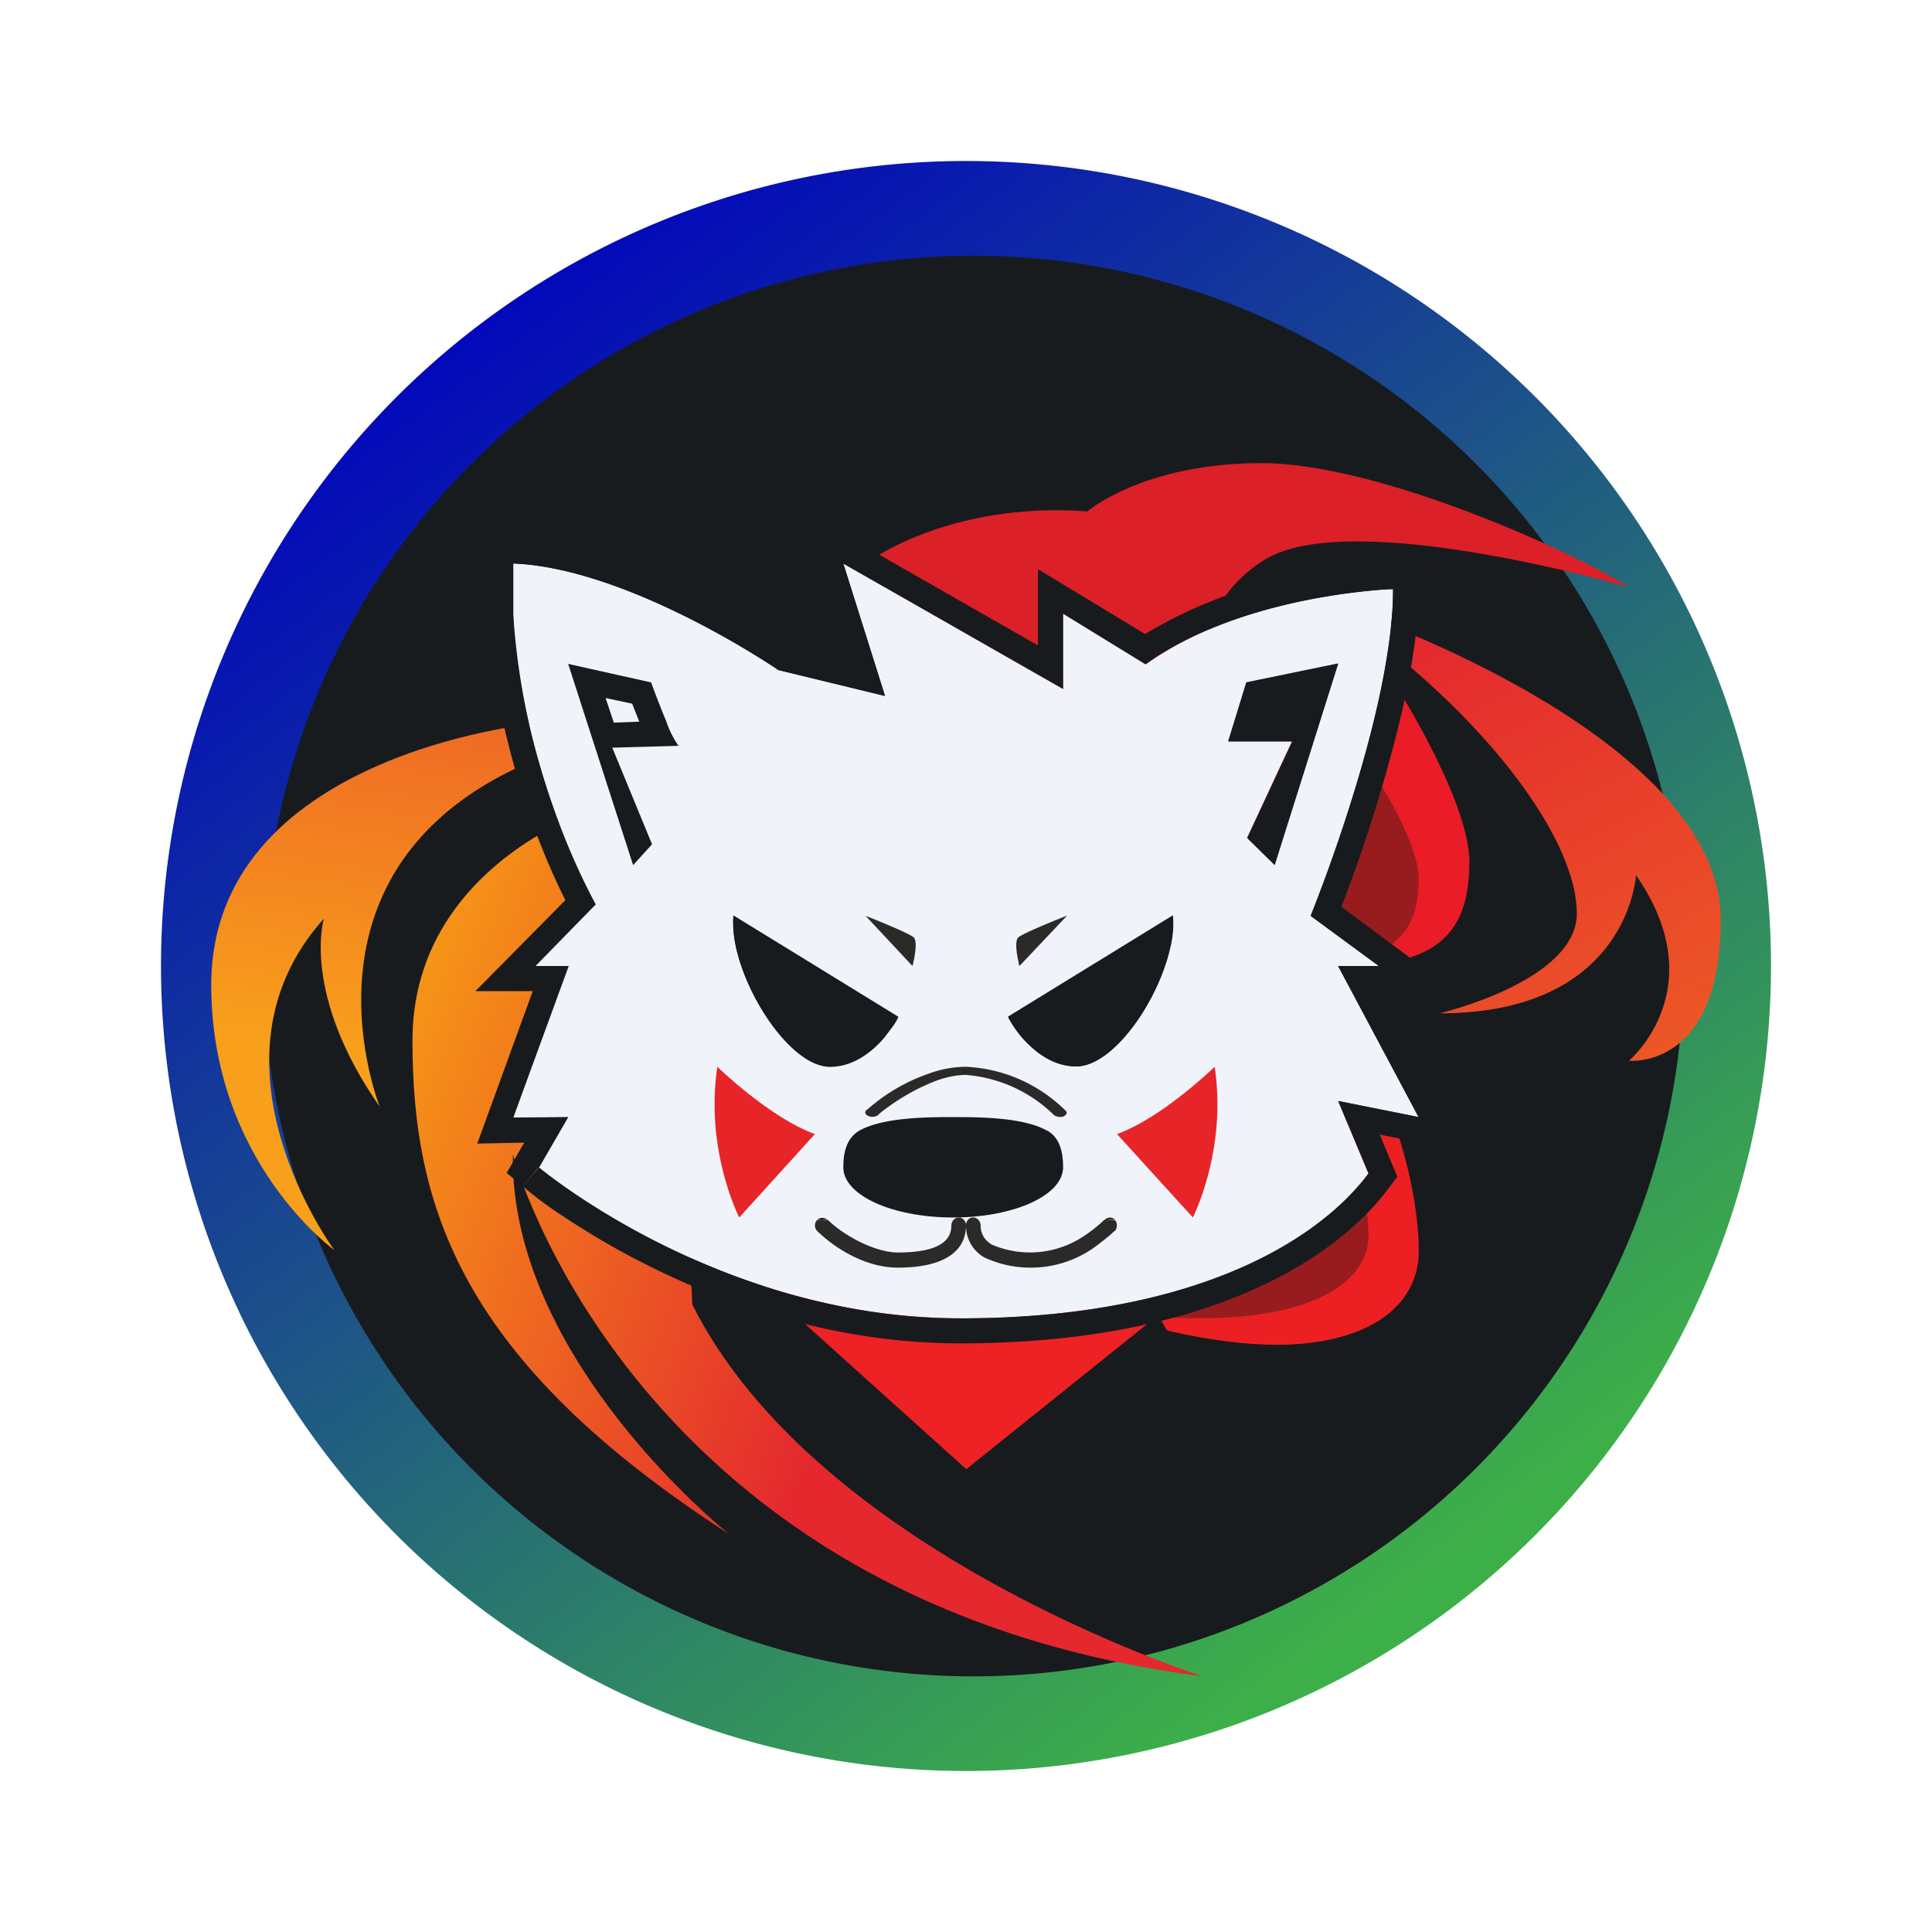 <svg xmlns="http://www.w3.org/2000/svg" width="24" height="24" fill="none" viewBox="0 0 24 24">
    <path fill="url(#KIBA__a)" d="M12 2a10 10 0 1 1 0 20 10 10 0 0 1 0-20"/>
    <path fill="#181B1E" d="M12 3.177a8.824 8.824 0 1 1 0 17.647 8.824 8.824 0 0 1 0-17.647"/>
    <path fill="#EE2225" d="m12 18.253 3.124-2.506v-.623H9.182l-.306.311L12 18.247z"/>
    <path fill="#EC2022" d="M17.294 13.876s.33.853.33 1.671c0 .618-.542 1.147-1.742 1.159-.388 0-.847-.053-1.382-.177l-.623-1.029 1.429-1.412 1.988-.206z"/>
    <path fill="#981C1E" d="M16.612 13.876s.388.753.388 1.471c0 .73-1.118 1.312-3.647.882l-.73-.917L14.3 14.07z"/>
    <path fill="#DB2027" d="M10.753 7s1.012-.776 2.753-.647c0 0 .694-.6 2.165-.6 1.47 0 3.917 1.124 4.564 1.541 0 0-3.47-1.012-4.535-.335-1.07.676-.735 1.918-.735 1.918L12.1 8.582 10.747 7z"/>
    <path fill="#EA1C27" d="M17.177 8.253s1.076 1.624 1.076 2.453c0 .835-.353 1.206-1.265 1.288s-1.276-.447-1.235-.647l.63-2.688.794-.412z"/>
    <path fill="#981C1E" d="M16.547 8.876s1.076 1.353 1.076 2.048c0 .694-.347 1-1.259 1.07-.912.065-1.282-.37-1.235-.541.041-.177.63-2.235.63-2.235z"/>
    <path fill="url(#KIBA__b)" d="M4.724 13.765S3.5 10.77 6.612 9.453L7 9.306l-.094-.43-.294.118s-3.988.388-3.988 3.241c0 2.194 1.529 3.294 1.529 3.294s-1.73-2.335-.13-4.117c0 0-.288.94.706 2.353z"/>
    <path fill="url(#KIBA__c)" d="M17.065 7.694s4.311 1.53 4.311 3.73c0 1.87-1.14 1.753-1.14 1.753s1.064-.895.087-2.306c0 0-.088 1.717-2.44 1.717 0 0 1.705-.4 1.705-1.24 0-.848-.947-2.219-2.541-3.448l-.67.006.058-.282z"/>
    <path fill="url(#KIBA__d)" d="M7.2 10.124s-2.076.73-2.076 2.8c0 2.064.594 3.976 3.935 6.135 0 0-2.73-2.165-2.688-4.718 0 0 1.476 5.577 8.57 6.483 0 0-4.782-1.512-6.341-4.618l-.23-5.082z"/>
    <path fill="#F0F3FA" d="M11.929 16.376c-3.012 0-5.236-1.876-5.236-1.876l.365-.623-.683.011L7.058 12h-.412l.753-.765A9 9 0 0 1 6.375 7.63V7c1.46.059 3.295 1.324 3.295 1.324l1.323.317L10.475 7l2.73 1.559v-.935l1.03.629c1.223-.882 3.07-.935 3.07-.935 0 1.558-1.024 4.059-1.024 4.059l.847.623h-.505l1 1.877-1-.2.376.9c-.565.764-2.059 1.8-5.07 1.8M8.086 8.471s.277.764.341.788l-.823.023.494 1.2-.235.265-.806-2.5.517.112zm7.394.011-.223.724h.794l-.559 1.2.341.335.789-2.5-1.142.235zm-4.323 4.147L9.11 11.371c-.059.694.647 1.87 1.2 1.87.535 0 .847-.612.847-.612m3.412-1.258-2.047 1.258s.311.618.847.618c.553 0 1.258-1.182 1.2-1.882zm-2.73 3.747c-.759 0-1.364-.277-1.364-.624 0-.165.029-.353.205-.459.295-.165.865-.165 1.16-.165.293 0 .858 0 1.158.165.176.088.206.294.206.46 0 .346-.606.623-1.365.623"/>
    <path fill="#181B1E" d="m6.065 6.994.011-.317.318.011c.794.036 1.67.394 2.318.718q.561.285 1.088.63l.73.176-.589-1.883 2.953 1.689V7.07l1.33.806a5.8 5.8 0 0 1 1.94-.73q.55-.109 1.106-.141h.024l.012.312s-.118 0-.312.023c-.582.06-1.841.253-2.765.912l-1.023-.63v.936L10.476 7l.518 1.647-1.324-.323S8.082 7.235 6.688 7.029A3 3 0 0 0 6.376 7v.63c.012.77.33 2.317 1.024 3.605L6.653 12h.412l-.689 1.882.683-.005-.36.623-.205.235-.2-.164.218-.377-.583.012.689-1.894h-.712l1.117-1.13c-.647-1.294-.94-2.764-.958-3.547q-.004-.3 0-.6zm10.559 6.683.376.9c-.565.764-2.059 1.8-5.07 1.8S6.693 14.5 6.693 14.5l-.2.235v.006h.012l.023.024q.183.154.383.288c.264.176.647.423 1.135.665.959.482 2.312.97 3.882.97 3.083 0 4.683-1.064 5.324-1.93l.106-.14-.218-.524 1.07.218-1.07-2h.935l-1.411-1.047q.236-.614.429-1.241c.253-.824.53-1.877.53-2.706v-.324l-.33.012.012.312c0 .1 0 .206-.012.311-.118 1.56-1.012 3.748-1.012 3.748l.847.623h-.506l1 1.877zm-1.13-3.265.341.335.788-2.5-1.14.235-.224.73h.794zm.6-1.512.07-.235-.44.094-.042.141zm-7.665.365a1.2 1.2 0 0 1-.153-.306c-.094-.224-.188-.482-.188-.482l-1.03-.23.807 2.5.235-.259-.494-1.2zm-.806-.294-.1-.3.33.07.088.224-.318.012zm4.9 3.664q.072.14.177.26c.147.164.376.352.67.352.46 0 1.024-.812 1.171-1.488a1.2 1.2 0 0 0 .03-.383zm1.612-.623-1.165.717c.118.124.26.206.4.206.03 0 .106-.017.23-.117.231-.231.415-.505.541-.806zm-1.282 2.306h-.006a1.3 1.3 0 0 0-.459-.112 5.7 5.7 0 0 0-1.094 0c-.212.024-.37.059-.459.106-.012.011-.023.017-.03.041a.5.5 0 0 0-.017.147s.018.065.218.159c.194.088.494.153.835.153.347 0 .641-.059.835-.153.2-.094.218-.165.218-.165v.006a.5.5 0 0 0-.018-.153l-.011-.024h-.012zm-3.741-2.941c-.006.117 0 .247.029.382.147.676.712 1.494 1.17 1.494.295 0 .53-.194.671-.359l.094-.123c.06-.077.083-.136.083-.136zm.435.635q.078.197.2.394c.106.176.23.318.341.412.118.1.194.117.224.117.14 0 .276-.082.394-.206zM13 14.042c-.294-.165-.859-.165-1.159-.165-.294 0-.859 0-1.159.164-.176.1-.206.294-.206.46 0 .346.606.623 1.365.623s1.365-.277 1.365-.624c0-.165-.03-.37-.206-.459"/>
    <path fill="#2B2A29" d="m10.753 11.377.582.623s.076-.282.018-.353c-.06-.059-.6-.27-.6-.27m2.5 0-.589.623s-.076-.282-.017-.353c.064-.059.6-.27.6-.27zm-2.342 2.476v-.006a1 1 0 0 1 .095-.076q.283-.211.611-.341c.13-.048.26-.077.383-.077a1.76 1.76 0 0 1 1.088.494c.023.024.076.035.118.024.04-.018.058-.047.035-.07A1.88 1.88 0 0 0 12 13.252c-.165 0-.33.035-.471.088-.28.098-.538.25-.759.447h-.006c-.029.03-.017.06.024.077s.094.011.117-.012zm2.942 1.306c.029.035.029.1-.006.135h-.006a1 1 0 0 1-.077.07c-.053.042-.123.1-.211.16a1.37 1.37 0 0 1-1.318.1.45.45 0 0 1-.235-.4c0-.06.04-.1.088-.1.053 0 .094.047.094.1 0 .094.041.176.135.235a1.2 1.2 0 0 0 1.141-.1q.14-.091.26-.206m.135 0a.09.09 0 0 0-.13 0z"/>
    <path fill="#2B2A29" d="M10.147 15.159a.1.1 0 0 0 .006.135c.265.253.635.453 1 .453.535 0 .847-.176.847-.53 0-.046-.041-.093-.088-.093-.053 0-.094.047-.094.1 0 .2-.177.335-.665.335-.282 0-.677-.212-.876-.412m-.13.012a.09.09 0 0 1 .13-.006h-.13z"/>
    <path fill="#E72528" d="M15.088 13.253s-.647.63-1.212.835l.942 1.036s.429-.836.27-1.877zm-6.176 0s.647.63 1.211.835l-.94 1.036s-.43-.836-.271-1.877z"/>
    <defs>
        <linearGradient id="KIBA__a" x1="6.065" x2="18.565" y1="3.565" y2="20.123" gradientUnits="userSpaceOnUse">
            <stop stop-color="#0206BC"/>
            <stop offset=".95" stop-color="#3DAF49"/>
        </linearGradient>
        <linearGradient id="KIBA__b" x1="13.425" x2="12.062" y1="4.812" y2="14.115" gradientUnits="userSpaceOnUse">
            <stop stop-color="#E4282E"/>
            <stop offset="1" stop-color="#F89F1C"/>
        </linearGradient>
        <linearGradient id="KIBA__c" x1="6.988" x2="18.7" y1="2" y2="24.463" gradientUnits="userSpaceOnUse">
            <stop offset=".4" stop-color="#E4282E"/>
            <stop offset="1" stop-color="#F89F1C"/>
        </linearGradient>
        <linearGradient id="KIBA__d" x1="12.186" x2="3.55" y1="12.522" y2="9.283" gradientUnits="userSpaceOnUse">
            <stop stop-color="#E4282E"/>
            <stop offset="1" stop-color="#FDBE0E"/>
        </linearGradient>
    </defs>
</svg>
